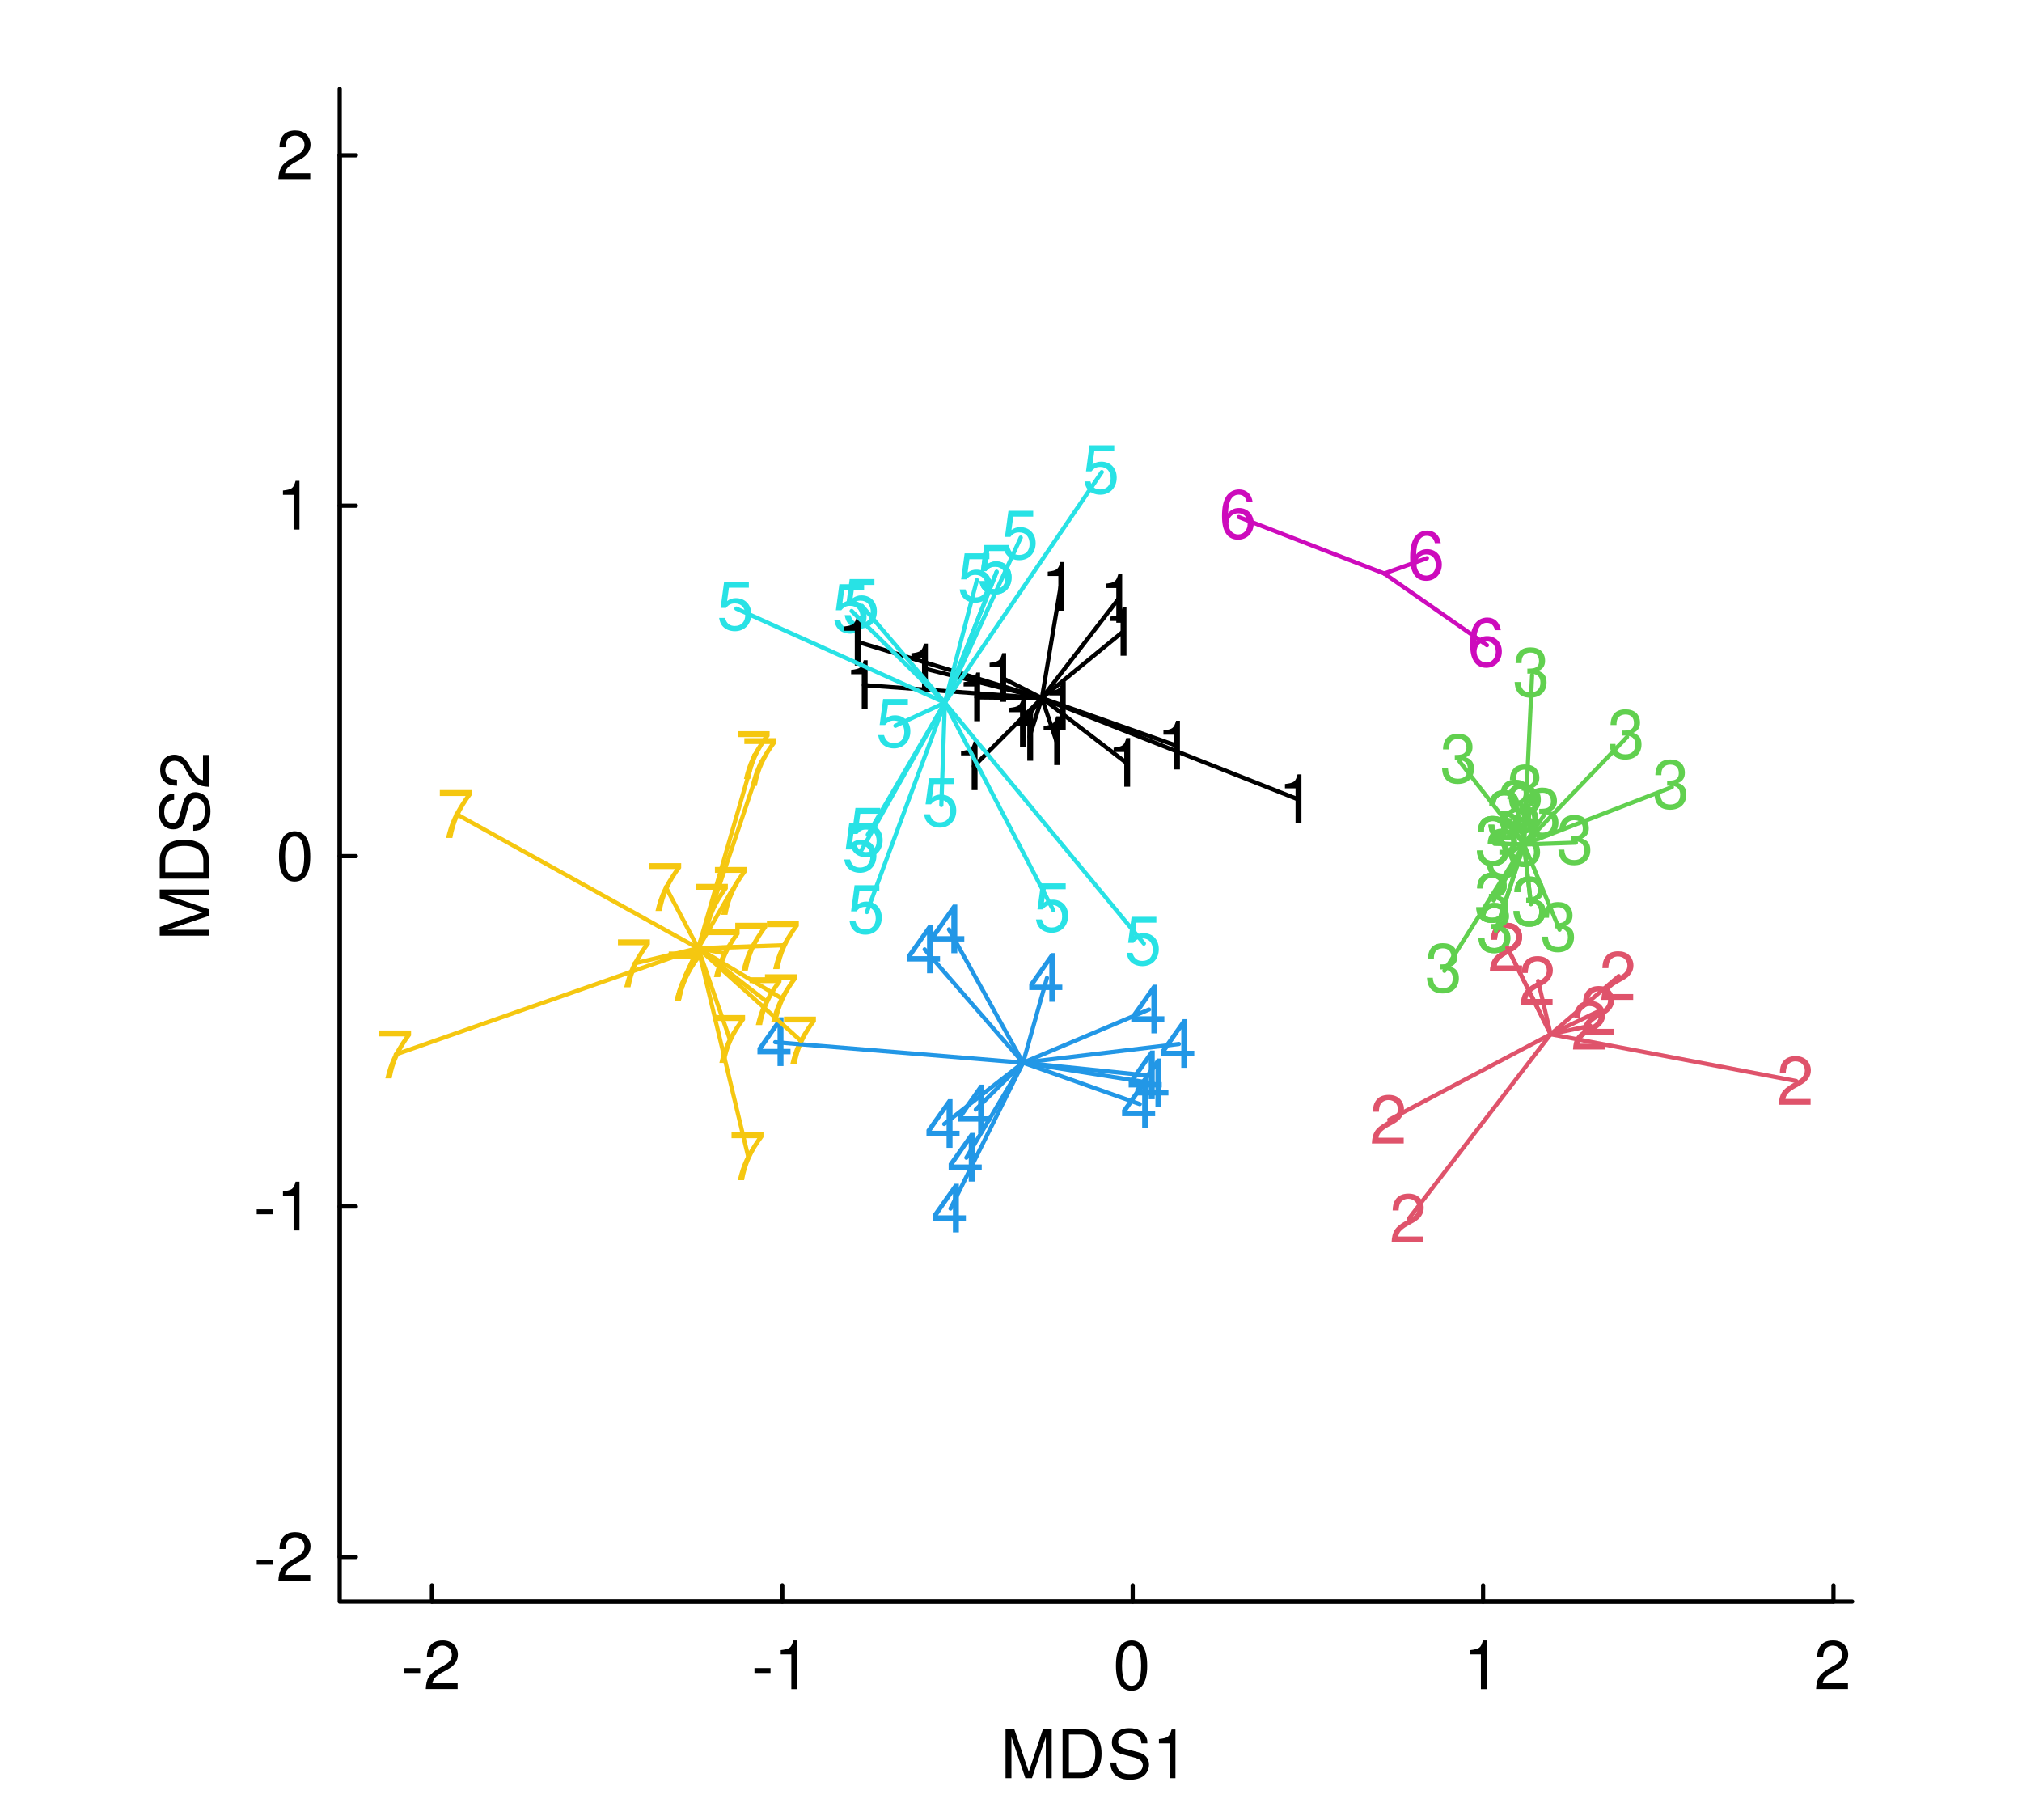 <?xml version="1.0" encoding="UTF-8"?>
<svg xmlns="http://www.w3.org/2000/svg" xmlns:xlink="http://www.w3.org/1999/xlink" width="360" height="324" viewBox="0 0 360 324">
<defs>
<g>
<g id="glyph-0-0">
<path d="M 3.406 -3.75 L 0.547 -3.75 L 0.547 -2.875 L 3.406 -2.875 Z M 3.406 -3.75 "/>
</g>
<g id="glyph-0-1">
<path d="M 6.078 -1.047 L 1.594 -1.047 C 1.703 -1.766 2.094 -2.219 3.125 -2.859 L 4.328 -3.531 C 5.516 -4.188 6.125 -5.078 6.125 -6.141 C 6.125 -6.859 5.844 -7.531 5.344 -8 C 4.844 -8.453 4.219 -8.672 3.406 -8.672 C 2.328 -8.672 1.531 -8.297 1.062 -7.547 C 0.75 -7.094 0.625 -6.547 0.594 -5.672 L 1.656 -5.672 C 1.688 -6.266 1.766 -6.609 1.906 -6.906 C 2.188 -7.422 2.734 -7.75 3.375 -7.75 C 4.328 -7.75 5.047 -7.062 5.047 -6.125 C 5.047 -5.422 4.656 -4.828 3.906 -4.391 L 2.797 -3.75 C 1.016 -2.719 0.5 -1.906 0.406 -0.016 L 6.078 -0.016 Z M 6.078 -1.047 "/>
</g>
<g id="glyph-0-2">
<path d="M 3.109 -6.188 L 3.109 0 L 4.156 0 L 4.156 -8.672 L 3.469 -8.672 C 3.094 -7.344 2.859 -7.156 1.219 -6.953 L 1.219 -6.188 Z M 3.109 -6.188 "/>
</g>
<g id="glyph-0-3">
<path d="M 3.297 -8.672 C 2.516 -8.672 1.781 -8.312 1.344 -7.734 C 0.797 -6.953 0.516 -5.812 0.516 -4.203 C 0.516 -1.266 1.469 0.281 3.297 0.281 C 5.094 0.281 6.078 -1.266 6.078 -4.125 C 6.078 -5.812 5.812 -6.938 5.25 -7.734 C 4.812 -8.328 4.109 -8.672 3.297 -8.672 Z M 3.297 -7.734 C 4.438 -7.734 5 -6.578 5 -4.219 C 5 -1.75 4.453 -0.594 3.281 -0.594 C 2.156 -0.594 1.594 -1.797 1.594 -4.188 C 1.594 -6.578 2.156 -7.734 3.297 -7.734 Z M 3.297 -7.734 "/>
</g>
<g id="glyph-0-4">
<path d="M 5.609 0 L 8.078 -7.328 L 8.078 0 L 9.125 0 L 9.125 -8.75 L 7.578 -8.75 L 5.047 -1.125 L 2.453 -8.75 L 0.906 -8.75 L 0.906 0 L 1.953 0 L 1.953 -7.328 L 4.438 0 Z M 5.609 0 "/>
</g>
<g id="glyph-0-5">
<path d="M 1.062 0 L 4.438 0 C 6.641 0 8 -1.656 8 -4.375 C 8 -7.094 6.656 -8.75 4.438 -8.75 L 1.062 -8.75 Z M 2.188 -0.984 L 2.188 -7.766 L 4.25 -7.766 C 5.969 -7.766 6.891 -6.594 6.891 -4.375 C 6.891 -2.141 5.969 -0.984 4.25 -0.984 Z M 2.188 -0.984 "/>
</g>
<g id="glyph-0-6">
<path d="M 7.156 -6.188 C 7.156 -6.781 7.109 -6.953 6.922 -7.359 C 6.438 -8.359 5.422 -8.891 3.953 -8.891 C 2.031 -8.891 0.844 -7.906 0.844 -6.328 C 0.844 -5.25 1.406 -4.578 2.562 -4.281 L 4.734 -3.703 C 5.844 -3.422 6.344 -2.969 6.344 -2.297 C 6.344 -1.828 6.078 -1.344 5.719 -1.078 C 5.359 -0.828 4.812 -0.703 4.109 -0.703 C 3.141 -0.703 2.516 -0.938 2.094 -1.438 C 1.766 -1.828 1.625 -2.25 1.625 -2.781 L 0.578 -2.781 C 0.594 -1.984 0.75 -1.453 1.094 -0.969 C 1.688 -0.141 2.703 0.281 4.031 0.281 C 5.078 0.281 5.922 0.031 6.484 -0.391 C 7.078 -0.859 7.453 -1.641 7.453 -2.406 C 7.453 -3.484 6.781 -4.266 5.594 -4.594 L 3.391 -5.188 C 2.344 -5.469 1.953 -5.812 1.953 -6.484 C 1.953 -7.375 2.734 -7.953 3.906 -7.953 C 5.297 -7.953 6.078 -7.328 6.094 -6.188 Z M 7.156 -6.188 "/>
</g>
<g id="glyph-0-7">
<path d="M 2.656 -4 L 3.234 -4 C 4.375 -4 4.984 -3.453 4.984 -2.406 C 4.984 -1.312 4.328 -0.656 3.234 -0.656 C 2.078 -0.656 1.516 -1.25 1.438 -2.516 L 0.391 -2.516 C 0.438 -1.828 0.547 -1.375 0.75 -0.984 C 1.203 -0.141 2.031 0.281 3.188 0.281 C 4.938 0.281 6.078 -0.781 6.078 -2.422 C 6.078 -3.531 5.656 -4.125 4.625 -4.484 C 5.422 -4.812 5.812 -5.406 5.812 -6.281 C 5.812 -7.781 4.844 -8.672 3.234 -8.672 C 1.516 -8.672 0.594 -7.719 0.562 -5.875 L 1.625 -5.875 C 1.625 -6.406 1.688 -6.703 1.812 -6.969 C 2.047 -7.469 2.578 -7.75 3.234 -7.75 C 4.172 -7.75 4.734 -7.188 4.734 -6.25 C 4.734 -5.641 4.531 -5.266 4.062 -5.062 C 3.766 -4.938 3.391 -4.891 2.656 -4.891 Z M 2.656 -4 "/>
</g>
<g id="glyph-0-8">
<path d="M 3.922 -2.094 L 3.922 0 L 4.984 0 L 4.984 -2.094 L 6.234 -2.094 L 6.234 -3.047 L 4.984 -3.047 L 4.984 -8.672 L 4.203 -8.672 L 0.344 -3.219 L 0.344 -2.094 Z M 3.922 -3.047 L 1.266 -3.047 L 3.922 -6.875 Z M 3.922 -3.047 "/>
</g>
<g id="glyph-0-9">
<path d="M 5.719 -8.516 L 1.312 -8.516 L 0.688 -3.875 L 1.656 -3.875 C 2.141 -4.469 2.562 -4.672 3.234 -4.672 C 4.375 -4.672 5.078 -3.891 5.078 -2.625 C 5.078 -1.406 4.375 -0.656 3.219 -0.656 C 2.297 -0.656 1.734 -1.125 1.469 -2.094 L 0.422 -2.094 C 0.562 -1.391 0.688 -1.062 0.938 -0.75 C 1.422 -0.094 2.281 0.281 3.234 0.281 C 4.953 0.281 6.156 -0.969 6.156 -2.766 C 6.156 -4.453 5.047 -5.609 3.406 -5.609 C 2.812 -5.609 2.328 -5.453 1.844 -5.094 L 2.172 -7.469 L 5.719 -7.469 Z M 5.719 -8.516 "/>
</g>
<g id="glyph-0-10">
<path d="M 5.969 -6.422 C 5.766 -7.844 4.859 -8.672 3.562 -8.672 C 2.625 -8.672 1.781 -8.219 1.281 -7.438 C 0.75 -6.594 0.516 -5.531 0.516 -3.953 C 0.516 -2.5 0.719 -1.578 1.234 -0.797 C 1.688 -0.094 2.438 0.281 3.375 0.281 C 4.984 0.281 6.156 -0.938 6.156 -2.625 C 6.156 -4.219 5.078 -5.359 3.547 -5.359 C 2.719 -5.359 2.047 -5.047 1.594 -4.406 C 1.609 -6.547 2.281 -7.734 3.484 -7.734 C 4.234 -7.734 4.75 -7.266 4.922 -6.422 Z M 3.422 -4.422 C 4.438 -4.422 5.078 -3.703 5.078 -2.547 C 5.078 -1.453 4.359 -0.656 3.391 -0.656 C 2.406 -0.656 1.656 -1.484 1.656 -2.594 C 1.656 -3.672 2.375 -4.422 3.422 -4.422 Z M 3.422 -4.422 "/>
</g>
<g id="glyph-0-11">
<path d="M 6.234 -8.516 L 0.547 -8.516 L 0.547 -7.469 L 5.141 -7.469 C 3.125 -4.578 2.297 -2.797 1.656 0 L 2.781 0 C 3.25 -2.719 4.312 -5.062 6.234 -7.625 Z M 6.234 -8.516 "/>
</g>
<g id="glyph-1-0">
<path d="M 0 -5.609 L -7.328 -8.078 L 0 -8.078 L 0 -9.125 L -8.75 -9.125 L -8.75 -7.578 L -1.125 -5.047 L -8.75 -2.453 L -8.75 -0.906 L 0 -0.906 L 0 -1.953 L -7.328 -1.953 L 0 -4.438 Z M 0 -5.609 "/>
</g>
<g id="glyph-1-1">
<path d="M 0 -1.062 L 0 -4.438 C 0 -6.641 -1.656 -8 -4.375 -8 C -7.094 -8 -8.75 -6.656 -8.75 -4.438 L -8.75 -1.062 Z M -0.984 -2.188 L -7.766 -2.188 L -7.766 -4.25 C -7.766 -5.969 -6.594 -6.891 -4.375 -6.891 C -2.141 -6.891 -0.984 -5.969 -0.984 -4.25 Z M -0.984 -2.188 "/>
</g>
<g id="glyph-1-2">
<path d="M -6.188 -7.156 C -6.781 -7.156 -6.953 -7.109 -7.359 -6.922 C -8.359 -6.438 -8.891 -5.422 -8.891 -3.953 C -8.891 -2.031 -7.906 -0.844 -6.328 -0.844 C -5.25 -0.844 -4.578 -1.406 -4.281 -2.562 L -3.703 -4.734 C -3.422 -5.844 -2.969 -6.344 -2.297 -6.344 C -1.828 -6.344 -1.344 -6.078 -1.078 -5.719 C -0.828 -5.359 -0.703 -4.812 -0.703 -4.109 C -0.703 -3.141 -0.938 -2.516 -1.438 -2.094 C -1.828 -1.766 -2.25 -1.625 -2.781 -1.625 L -2.781 -0.578 C -1.984 -0.594 -1.453 -0.75 -0.969 -1.094 C -0.141 -1.688 0.281 -2.703 0.281 -4.031 C 0.281 -5.078 0.031 -5.922 -0.391 -6.484 C -0.859 -7.078 -1.641 -7.453 -2.406 -7.453 C -3.484 -7.453 -4.266 -6.781 -4.594 -5.594 L -5.188 -3.391 C -5.469 -2.344 -5.812 -1.953 -6.484 -1.953 C -7.375 -1.953 -7.953 -2.734 -7.953 -3.906 C -7.953 -5.297 -7.328 -6.078 -6.188 -6.094 Z M -6.188 -7.156 "/>
</g>
<g id="glyph-1-3">
<path d="M -1.047 -6.078 L -1.047 -1.594 C -1.766 -1.703 -2.219 -2.094 -2.859 -3.125 L -3.531 -4.328 C -4.188 -5.516 -5.078 -6.125 -6.141 -6.125 C -6.859 -6.125 -7.531 -5.844 -8 -5.344 C -8.453 -4.844 -8.672 -4.219 -8.672 -3.406 C -8.672 -2.328 -8.297 -1.531 -7.547 -1.062 C -7.094 -0.75 -6.547 -0.625 -5.672 -0.594 L -5.672 -1.656 C -6.266 -1.688 -6.609 -1.766 -6.906 -1.906 C -7.422 -2.188 -7.75 -2.734 -7.75 -3.375 C -7.75 -4.328 -7.062 -5.047 -6.125 -5.047 C -5.422 -5.047 -4.828 -4.656 -4.391 -3.906 L -3.75 -2.797 C -2.719 -1.016 -1.906 -0.5 -0.016 -0.406 L -0.016 -6.078 Z M -1.047 -6.078 "/>
</g>
</g>
</defs>
<rect x="-36" y="-32.4" width="432" height="388.8" fill="rgb(100%, 100%, 100%)" fill-opacity="1"/>
<path fill="none" stroke-width="0.75" stroke-linecap="round" stroke-linejoin="round" stroke="rgb(0%, 0%, 0%)" stroke-opacity="1" stroke-miterlimit="10" d="M 76.898 285.121 L 326.434 285.121 "/>
<path fill="none" stroke-width="0.75" stroke-linecap="round" stroke-linejoin="round" stroke="rgb(0%, 0%, 0%)" stroke-opacity="1" stroke-miterlimit="10" d="M 76.898 285.121 L 76.898 282.238 "/>
<path fill="none" stroke-width="0.75" stroke-linecap="round" stroke-linejoin="round" stroke="rgb(0%, 0%, 0%)" stroke-opacity="1" stroke-miterlimit="10" d="M 139.281 285.121 L 139.281 282.238 "/>
<path fill="none" stroke-width="0.75" stroke-linecap="round" stroke-linejoin="round" stroke="rgb(0%, 0%, 0%)" stroke-opacity="1" stroke-miterlimit="10" d="M 201.668 285.121 L 201.668 282.238 "/>
<path fill="none" stroke-width="0.75" stroke-linecap="round" stroke-linejoin="round" stroke="rgb(0%, 0%, 0%)" stroke-opacity="1" stroke-miterlimit="10" d="M 264.051 285.121 L 264.051 282.238 "/>
<path fill="none" stroke-width="0.75" stroke-linecap="round" stroke-linejoin="round" stroke="rgb(0%, 0%, 0%)" stroke-opacity="1" stroke-miterlimit="10" d="M 326.434 285.121 L 326.434 282.238 "/>
<g fill="rgb(0%, 0%, 0%)" fill-opacity="1">
<use xlink:href="#glyph-0-0" x="71.398" y="300.709"/>
<use xlink:href="#glyph-0-1" x="75.398" y="300.709"/>
</g>
<g fill="rgb(0%, 0%, 0%)" fill-opacity="1">
<use xlink:href="#glyph-0-0" x="133.781" y="300.709"/>
<use xlink:href="#glyph-0-2" x="137.781" y="300.709"/>
</g>
<g fill="rgb(0%, 0%, 0%)" fill-opacity="1">
<use xlink:href="#glyph-0-3" x="198.168" y="300.709"/>
</g>
<g fill="rgb(0%, 0%, 0%)" fill-opacity="1">
<use xlink:href="#glyph-0-2" x="260.551" y="300.709"/>
</g>
<g fill="rgb(0%, 0%, 0%)" fill-opacity="1">
<use xlink:href="#glyph-0-1" x="322.934" y="300.709"/>
</g>
<path fill="none" stroke-width="0.75" stroke-linecap="round" stroke-linejoin="round" stroke="rgb(0%, 0%, 0%)" stroke-opacity="1" stroke-miterlimit="10" d="M 60.48 277.18 L 60.48 27.645 "/>
<path fill="none" stroke-width="0.75" stroke-linecap="round" stroke-linejoin="round" stroke="rgb(0%, 0%, 0%)" stroke-opacity="1" stroke-miterlimit="10" d="M 60.48 277.18 L 63.359 277.18 "/>
<path fill="none" stroke-width="0.75" stroke-linecap="round" stroke-linejoin="round" stroke="rgb(0%, 0%, 0%)" stroke-opacity="1" stroke-miterlimit="10" d="M 60.48 214.793 L 63.359 214.793 "/>
<path fill="none" stroke-width="0.75" stroke-linecap="round" stroke-linejoin="round" stroke="rgb(0%, 0%, 0%)" stroke-opacity="1" stroke-miterlimit="10" d="M 60.48 152.41 L 63.359 152.41 "/>
<path fill="none" stroke-width="0.75" stroke-linecap="round" stroke-linejoin="round" stroke="rgb(0%, 0%, 0%)" stroke-opacity="1" stroke-miterlimit="10" d="M 60.48 90.027 L 63.359 90.027 "/>
<path fill="none" stroke-width="0.75" stroke-linecap="round" stroke-linejoin="round" stroke="rgb(0%, 0%, 0%)" stroke-opacity="1" stroke-miterlimit="10" d="M 60.48 27.645 L 63.359 27.645 "/>
<g fill="rgb(0%, 0%, 0%)" fill-opacity="1">
<use xlink:href="#glyph-0-0" x="45.16" y="281.428"/>
<use xlink:href="#glyph-0-1" x="49.16" y="281.428"/>
</g>
<g fill="rgb(0%, 0%, 0%)" fill-opacity="1">
<use xlink:href="#glyph-0-0" x="45.16" y="219.041"/>
<use xlink:href="#glyph-0-2" x="49.16" y="219.041"/>
</g>
<g fill="rgb(0%, 0%, 0%)" fill-opacity="1">
<use xlink:href="#glyph-0-3" x="49.16" y="156.658"/>
</g>
<g fill="rgb(0%, 0%, 0%)" fill-opacity="1">
<use xlink:href="#glyph-0-2" x="49.16" y="94.275"/>
</g>
<g fill="rgb(0%, 0%, 0%)" fill-opacity="1">
<use xlink:href="#glyph-0-1" x="49.16" y="31.893"/>
</g>
<path fill="none" stroke-width="0.75" stroke-linecap="round" stroke-linejoin="round" stroke="rgb(0%, 0%, 0%)" stroke-opacity="1" stroke-miterlimit="10" d="M 60.48 15.84 L 60.48 285.121 L 329.762 285.121 "/>
<g fill="rgb(0%, 0%, 0%)" fill-opacity="1">
<use xlink:href="#glyph-0-4" x="178.121" y="316.549"/>
<use xlink:href="#glyph-0-5" x="188.121" y="316.549"/>
<use xlink:href="#glyph-0-6" x="197.121" y="316.549"/>
<use xlink:href="#glyph-0-2" x="205.121" y="316.549"/>
</g>
<g fill="rgb(0%, 0%, 0%)" fill-opacity="1">
<use xlink:href="#glyph-1-0" x="37.189" y="167.48"/>
<use xlink:href="#glyph-1-1" x="37.189" y="157.48"/>
<use xlink:href="#glyph-1-2" x="37.189" y="148.48"/>
<use xlink:href="#glyph-1-3" x="37.189" y="140.48"/>
</g>
<g fill="rgb(0%, 0%, 0%)" fill-opacity="1">
<use xlink:href="#glyph-0-2" x="161.047" y="123.256"/>
</g>
<g fill="rgb(87.451%, 32.549%, 41.961%)" fill-opacity="1">
<use xlink:href="#glyph-0-1" x="243.84" y="203.584"/>
</g>
<g fill="rgb(38.039%, 81.569%, 30.98%)" fill-opacity="1">
<use xlink:href="#glyph-0-7" x="277.07" y="153.76"/>
</g>
<g fill="rgb(13.333%, 59.216%, 90.196%)" fill-opacity="1">
<use xlink:href="#glyph-0-8" x="161.129" y="173.264"/>
</g>
<g fill="rgb(13.333%, 59.216%, 90.196%)" fill-opacity="1">
<use xlink:href="#glyph-0-8" x="164.605" y="204.346"/>
</g>
<g fill="rgb(13.333%, 59.216%, 90.196%)" fill-opacity="1">
<use xlink:href="#glyph-0-8" x="206.395" y="190.1"/>
</g>
<g fill="rgb(13.333%, 59.216%, 90.196%)" fill-opacity="1">
<use xlink:href="#glyph-0-8" x="199.43" y="200.803"/>
</g>
<g fill="rgb(0%, 0%, 0%)" fill-opacity="1">
<use xlink:href="#glyph-0-2" x="179.785" y="135.424"/>
</g>
<g fill="rgb(38.039%, 81.569%, 30.98%)" fill-opacity="1">
<use xlink:href="#glyph-0-7" x="264.301" y="156.174"/>
</g>
<g fill="rgb(0%, 0%, 0%)" fill-opacity="1">
<use xlink:href="#glyph-0-2" x="185.586" y="129.99"/>
</g>
<g fill="rgb(0%, 0%, 0%)" fill-opacity="1">
<use xlink:href="#glyph-0-2" x="184.586" y="136.197"/>
</g>
<g fill="rgb(15.686%, 88.627%, 89.804%)" fill-opacity="1">
<use xlink:href="#glyph-0-9" x="164.098" y="147.057"/>
</g>
<g fill="rgb(0%, 0%, 0%)" fill-opacity="1">
<use xlink:href="#glyph-0-2" x="205.922" y="136.979"/>
</g>
<g fill="rgb(0%, 0%, 0%)" fill-opacity="1">
<use xlink:href="#glyph-0-2" x="197.055" y="140.057"/>
</g>
<g fill="rgb(0%, 0%, 0%)" fill-opacity="1">
<use xlink:href="#glyph-0-2" x="169.887" y="140.658"/>
</g>
<g fill="rgb(15.686%, 88.627%, 89.804%)" fill-opacity="1">
<use xlink:href="#glyph-0-9" x="149.883" y="155.096"/>
</g>
<g fill="rgb(15.686%, 88.627%, 89.804%)" fill-opacity="1">
<use xlink:href="#glyph-0-9" x="150.996" y="152.342"/>
</g>
<g fill="rgb(38.039%, 81.569%, 30.98%)" fill-opacity="1">
<use xlink:href="#glyph-0-7" x="286.18" y="134.947"/>
</g>
<g fill="rgb(0%, 0%, 0%)" fill-opacity="1">
<use xlink:href="#glyph-0-2" x="195.637" y="110.865"/>
</g>
<g fill="rgb(0%, 0%, 0%)" fill-opacity="1">
<use xlink:href="#glyph-0-2" x="178.492" y="132.979"/>
</g>
<g fill="rgb(0%, 0%, 0%)" fill-opacity="1">
<use xlink:href="#glyph-0-2" x="227.555" y="146.529"/>
</g>
<g fill="rgb(38.039%, 81.569%, 30.98%)" fill-opacity="1">
<use xlink:href="#glyph-0-7" x="269.277" y="123.924"/>
</g>
<g fill="rgb(38.039%, 81.569%, 30.98%)" fill-opacity="1">
<use xlink:href="#glyph-0-7" x="294.164" y="143.873"/>
</g>
<g fill="rgb(38.039%, 81.569%, 30.98%)" fill-opacity="1">
<use xlink:href="#glyph-0-7" x="262.438" y="164.029"/>
</g>
<g fill="rgb(80.392%, 4.314%, 73.725%)" fill-opacity="1">
<use xlink:href="#glyph-0-10" x="261.234" y="118.604"/>
</g>
<g fill="rgb(38.039%, 81.569%, 30.98%)" fill-opacity="1">
<use xlink:href="#glyph-0-7" x="264.613" y="149.326"/>
</g>
<g fill="rgb(0%, 0%, 0%)" fill-opacity="1">
<use xlink:href="#glyph-0-2" x="196.402" y="116.732"/>
</g>
<g fill="rgb(38.039%, 81.569%, 30.98%)" fill-opacity="1">
<use xlink:href="#glyph-0-7" x="262.438" y="164.029"/>
</g>
<g fill="rgb(15.686%, 88.627%, 89.804%)" fill-opacity="1">
<use xlink:href="#glyph-0-9" x="155.926" y="132.951"/>
</g>
<g fill="rgb(15.686%, 88.627%, 89.804%)" fill-opacity="1">
<use xlink:href="#glyph-0-9" x="200.16" y="171.721"/>
</g>
<g fill="rgb(38.039%, 81.569%, 30.98%)" fill-opacity="1">
<use xlink:href="#glyph-0-7" x="268.258" y="144.76"/>
</g>
<g fill="rgb(80.392%, 4.314%, 73.725%)" fill-opacity="1">
<use xlink:href="#glyph-0-10" x="250.547" y="103.123"/>
</g>
<g fill="rgb(15.686%, 88.627%, 89.804%)" fill-opacity="1">
<use xlink:href="#glyph-0-9" x="184.023" y="165.771"/>
</g>
<g fill="rgb(38.039%, 81.569%, 30.98%)" fill-opacity="1">
<use xlink:href="#glyph-0-7" x="269.07" y="164.701"/>
</g>
<g fill="rgb(87.451%, 32.549%, 41.961%)" fill-opacity="1">
<use xlink:href="#glyph-0-1" x="247.355" y="221.166"/>
</g>
<g fill="rgb(13.333%, 59.216%, 90.196%)" fill-opacity="1">
<use xlink:href="#glyph-0-8" x="182.902" y="178.338"/>
</g>
<g fill="rgb(13.333%, 59.216%, 90.196%)" fill-opacity="1">
<use xlink:href="#glyph-0-8" x="165.453" y="169.701"/>
</g>
<g fill="rgb(13.333%, 59.216%, 90.196%)" fill-opacity="1">
<use xlink:href="#glyph-0-8" x="200.605" y="195.689"/>
</g>
<g fill="rgb(0%, 0%, 0%)" fill-opacity="1">
<use xlink:href="#glyph-0-2" x="185.324" y="108.721"/>
</g>
<g fill="rgb(38.039%, 81.569%, 30.98%)" fill-opacity="1">
<use xlink:href="#glyph-0-7" x="274.164" y="169.26"/>
</g>
<g fill="rgb(38.039%, 81.569%, 30.98%)" fill-opacity="1">
<use xlink:href="#glyph-0-7" x="271.391" y="148.885"/>
</g>
<g fill="rgb(38.039%, 81.569%, 30.98%)" fill-opacity="1">
<use xlink:href="#glyph-0-7" x="268.121" y="154.092"/>
</g>
<g fill="rgb(87.451%, 32.549%, 41.961%)" fill-opacity="1">
<use xlink:href="#glyph-0-1" x="264.879" y="172.947"/>
</g>
<g fill="rgb(87.451%, 32.549%, 41.961%)" fill-opacity="1">
<use xlink:href="#glyph-0-1" x="264.879" y="172.947"/>
</g>
<g fill="rgb(87.451%, 32.549%, 41.961%)" fill-opacity="1">
<use xlink:href="#glyph-0-1" x="316.285" y="196.689"/>
</g>
<g fill="rgb(87.451%, 32.549%, 41.961%)" fill-opacity="1">
<use xlink:href="#glyph-0-1" x="284.699" y="178.018"/>
</g>
<g fill="rgb(38.039%, 81.569%, 30.98%)" fill-opacity="1">
<use xlink:href="#glyph-0-7" x="262.566" y="153.924"/>
</g>
<g fill="rgb(38.039%, 81.569%, 30.98%)" fill-opacity="1">
<use xlink:href="#glyph-0-7" x="267.809" y="148.162"/>
</g>
<g fill="rgb(87.451%, 32.549%, 41.961%)" fill-opacity="1">
<use xlink:href="#glyph-0-1" x="279.656" y="186.85"/>
</g>
<g fill="rgb(87.451%, 32.549%, 41.961%)" fill-opacity="1">
<use xlink:href="#glyph-0-1" x="270.348" y="178.885"/>
</g>
<g fill="rgb(87.451%, 32.549%, 41.961%)" fill-opacity="1">
<use xlink:href="#glyph-0-1" x="281.254" y="184.209"/>
</g>
<g fill="rgb(38.039%, 81.569%, 30.98%)" fill-opacity="1">
<use xlink:href="#glyph-0-7" x="253.664" y="176.576"/>
</g>
<g fill="rgb(38.039%, 81.569%, 30.98%)" fill-opacity="1">
<use xlink:href="#glyph-0-7" x="262.828" y="169.416"/>
</g>
<g fill="rgb(38.039%, 81.569%, 30.98%)" fill-opacity="1">
<use xlink:href="#glyph-0-7" x="262.566" y="153.924"/>
</g>
<g fill="rgb(38.039%, 81.569%, 30.98%)" fill-opacity="1">
<use xlink:href="#glyph-0-7" x="262.828" y="169.416"/>
</g>
<g fill="rgb(38.039%, 81.569%, 30.98%)" fill-opacity="1">
<use xlink:href="#glyph-0-7" x="264.613" y="149.326"/>
</g>
<g fill="rgb(38.039%, 81.569%, 30.98%)" fill-opacity="1">
<use xlink:href="#glyph-0-7" x="266.547" y="147.471"/>
</g>
<g fill="rgb(38.039%, 81.569%, 30.98%)" fill-opacity="1">
<use xlink:href="#glyph-0-7" x="269.07" y="164.701"/>
</g>
<g fill="rgb(80.392%, 4.314%, 73.725%)" fill-opacity="1">
<use xlink:href="#glyph-0-10" x="217.055" y="95.795"/>
</g>
<g fill="rgb(38.039%, 81.569%, 30.98%)" fill-opacity="1">
<use xlink:href="#glyph-0-7" x="256.355" y="139.291"/>
</g>
<g fill="rgb(13.333%, 59.216%, 90.196%)" fill-opacity="1">
<use xlink:href="#glyph-0-8" x="201.793" y="197.111"/>
</g>
<g fill="rgb(13.333%, 59.216%, 90.196%)" fill-opacity="1">
<use xlink:href="#glyph-0-8" x="201.07" y="183.967"/>
</g>
<g fill="rgb(96.078%, 78.039%, 6.275%)" fill-opacity="1">
<use xlink:href="#glyph-0-11" x="132.906" y="182.486"/>
</g>
<g fill="rgb(96.078%, 78.039%, 6.275%)" fill-opacity="1">
<use xlink:href="#glyph-0-11" x="130.359" y="172.787"/>
</g>
<g fill="rgb(96.078%, 78.039%, 6.275%)" fill-opacity="1">
<use xlink:href="#glyph-0-11" x="139.035" y="189.494"/>
</g>
<g fill="rgb(0%, 0%, 0%)" fill-opacity="1">
<use xlink:href="#glyph-0-2" x="174.973" y="124.947"/>
</g>
<g fill="rgb(13.333%, 59.216%, 90.196%)" fill-opacity="1">
<use xlink:href="#glyph-0-8" x="170.23" y="201.768"/>
</g>
<g fill="rgb(0%, 0%, 0%)" fill-opacity="1">
<use xlink:href="#glyph-0-2" x="170.34" y="128.393"/>
</g>
<g fill="rgb(13.333%, 59.216%, 90.196%)" fill-opacity="1">
<use xlink:href="#glyph-0-8" x="165.734" y="219.4"/>
</g>
<g fill="rgb(13.333%, 59.216%, 90.196%)" fill-opacity="1">
<use xlink:href="#glyph-0-8" x="168.555" y="210.346"/>
</g>
<g fill="rgb(15.686%, 88.627%, 89.804%)" fill-opacity="1">
<use xlink:href="#glyph-0-9" x="173.941" y="105.549"/>
</g>
<g fill="rgb(15.686%, 88.627%, 89.804%)" fill-opacity="1">
<use xlink:href="#glyph-0-9" x="192.664" y="87.791"/>
</g>
<g fill="rgb(15.686%, 88.627%, 89.804%)" fill-opacity="1">
<use xlink:href="#glyph-0-9" x="178.234" y="99.451"/>
</g>
<g fill="rgb(15.686%, 88.627%, 89.804%)" fill-opacity="1">
<use xlink:href="#glyph-0-9" x="173.941" y="105.549"/>
</g>
<g fill="rgb(15.686%, 88.627%, 89.804%)" fill-opacity="1">
<use xlink:href="#glyph-0-9" x="170.43" y="107.018"/>
</g>
<g fill="rgb(15.686%, 88.627%, 89.804%)" fill-opacity="1">
<use xlink:href="#glyph-0-9" x="150.84" y="166.111"/>
</g>
<g fill="rgb(15.686%, 88.627%, 89.804%)" fill-opacity="1">
<use xlink:href="#glyph-0-9" x="149.965" y="111.6"/>
</g>
<g fill="rgb(15.686%, 88.627%, 89.804%)" fill-opacity="1">
<use xlink:href="#glyph-0-9" x="148.129" y="112.521"/>
</g>
<g fill="rgb(13.333%, 59.216%, 90.196%)" fill-opacity="1">
<use xlink:href="#glyph-0-8" x="134.512" y="189.779"/>
</g>
<g fill="rgb(0%, 0%, 0%)" fill-opacity="1">
<use xlink:href="#glyph-0-2" x="149.078" y="118.479"/>
</g>
<g fill="rgb(15.686%, 88.627%, 89.804%)" fill-opacity="1">
<use xlink:href="#glyph-0-9" x="127.609" y="112.092"/>
</g>
<g fill="rgb(96.078%, 78.039%, 6.275%)" fill-opacity="1">
<use xlink:href="#glyph-0-11" x="118.438" y="178.205"/>
</g>
<g fill="rgb(96.078%, 78.039%, 6.275%)" fill-opacity="1">
<use xlink:href="#glyph-0-11" x="126.738" y="162.857"/>
</g>
<g fill="rgb(96.078%, 78.039%, 6.275%)" fill-opacity="1">
<use xlink:href="#glyph-0-11" x="125.449" y="173.947"/>
</g>
<g fill="rgb(96.078%, 78.039%, 6.275%)" fill-opacity="1">
<use xlink:href="#glyph-0-11" x="118.512" y="177.908"/>
</g>
<g fill="rgb(96.078%, 78.039%, 6.275%)" fill-opacity="1">
<use xlink:href="#glyph-0-11" x="129.695" y="210.092"/>
</g>
<g fill="rgb(96.078%, 78.039%, 6.275%)" fill-opacity="1">
<use xlink:href="#glyph-0-11" x="135.648" y="181.963"/>
</g>
<g fill="rgb(0%, 0%, 0%)" fill-opacity="1">
<use xlink:href="#glyph-0-2" x="150.316" y="126.217"/>
</g>
<g fill="rgb(96.078%, 78.039%, 6.275%)" fill-opacity="1">
<use xlink:href="#glyph-0-11" x="135.992" y="172.521"/>
</g>
<g fill="rgb(96.078%, 78.039%, 6.275%)" fill-opacity="1">
<use xlink:href="#glyph-0-11" x="109.477" y="175.752"/>
</g>
<g fill="rgb(96.078%, 78.039%, 6.275%)" fill-opacity="1">
<use xlink:href="#glyph-0-11" x="131.977" y="139.916"/>
</g>
<g fill="rgb(96.078%, 78.039%, 6.275%)" fill-opacity="1">
<use xlink:href="#glyph-0-11" x="130.789" y="138.682"/>
</g>
<g fill="rgb(96.078%, 78.039%, 6.275%)" fill-opacity="1">
<use xlink:href="#glyph-0-11" x="115.047" y="162.174"/>
</g>
<g fill="rgb(96.078%, 78.039%, 6.275%)" fill-opacity="1">
<use xlink:href="#glyph-0-11" x="126.422" y="189.221"/>
</g>
<g fill="rgb(96.078%, 78.039%, 6.275%)" fill-opacity="1">
<use xlink:href="#glyph-0-11" x="66.953" y="191.967"/>
</g>
<g fill="rgb(96.078%, 78.039%, 6.275%)" fill-opacity="1">
<use xlink:href="#glyph-0-11" x="123.352" y="165.869"/>
</g>
<g fill="rgb(96.078%, 78.039%, 6.275%)" fill-opacity="1">
<use xlink:href="#glyph-0-11" x="77.758" y="149.17"/>
</g>
<path fill="none" stroke-width="0.75" stroke-linecap="round" stroke-linejoin="round" stroke="rgb(0%, 0%, 0%)" stroke-opacity="1" stroke-miterlimit="10" d="M 185.5 124.277 L 164.547 119.008 "/>
<path fill="none" stroke-width="0.75" stroke-linecap="round" stroke-linejoin="round" stroke="rgb(0%, 0%, 0%)" stroke-opacity="1" stroke-miterlimit="10" d="M 185.5 124.277 L 183.285 131.176 "/>
<path fill="none" stroke-width="0.75" stroke-linecap="round" stroke-linejoin="round" stroke="rgb(0%, 0%, 0%)" stroke-opacity="1" stroke-miterlimit="10" d="M 185.5 124.277 L 189.086 125.742 "/>
<path fill="none" stroke-width="0.75" stroke-linecap="round" stroke-linejoin="round" stroke="rgb(0%, 0%, 0%)" stroke-opacity="1" stroke-miterlimit="10" d="M 185.5 124.277 L 188.086 131.949 "/>
<path fill="none" stroke-width="0.75" stroke-linecap="round" stroke-linejoin="round" stroke="rgb(0%, 0%, 0%)" stroke-opacity="1" stroke-miterlimit="10" d="M 185.5 124.277 L 209.422 132.73 "/>
<path fill="none" stroke-width="0.75" stroke-linecap="round" stroke-linejoin="round" stroke="rgb(0%, 0%, 0%)" stroke-opacity="1" stroke-miterlimit="10" d="M 185.5 124.277 L 200.555 135.809 "/>
<path fill="none" stroke-width="0.75" stroke-linecap="round" stroke-linejoin="round" stroke="rgb(0%, 0%, 0%)" stroke-opacity="1" stroke-miterlimit="10" d="M 185.5 124.277 L 173.387 136.41 "/>
<path fill="none" stroke-width="0.75" stroke-linecap="round" stroke-linejoin="round" stroke="rgb(0%, 0%, 0%)" stroke-opacity="1" stroke-miterlimit="10" d="M 185.5 124.277 L 199.137 106.617 "/>
<path fill="none" stroke-width="0.75" stroke-linecap="round" stroke-linejoin="round" stroke="rgb(0%, 0%, 0%)" stroke-opacity="1" stroke-miterlimit="10" d="M 185.5 124.277 L 181.992 128.73 "/>
<path fill="none" stroke-width="0.75" stroke-linecap="round" stroke-linejoin="round" stroke="rgb(0%, 0%, 0%)" stroke-opacity="1" stroke-miterlimit="10" d="M 185.5 124.277 L 231.055 142.281 "/>
<path fill="none" stroke-width="0.75" stroke-linecap="round" stroke-linejoin="round" stroke="rgb(0%, 0%, 0%)" stroke-opacity="1" stroke-miterlimit="10" d="M 185.5 124.277 L 199.902 112.484 "/>
<path fill="none" stroke-width="0.75" stroke-linecap="round" stroke-linejoin="round" stroke="rgb(0%, 0%, 0%)" stroke-opacity="1" stroke-miterlimit="10" d="M 185.5 124.277 L 188.824 104.473 "/>
<path fill="none" stroke-width="0.75" stroke-linecap="round" stroke-linejoin="round" stroke="rgb(0%, 0%, 0%)" stroke-opacity="1" stroke-miterlimit="10" d="M 185.5 124.277 L 178.473 120.699 "/>
<path fill="none" stroke-width="0.75" stroke-linecap="round" stroke-linejoin="round" stroke="rgb(0%, 0%, 0%)" stroke-opacity="1" stroke-miterlimit="10" d="M 185.5 124.277 L 173.84 124.145 "/>
<path fill="none" stroke-width="0.75" stroke-linecap="round" stroke-linejoin="round" stroke="rgb(0%, 0%, 0%)" stroke-opacity="1" stroke-miterlimit="10" d="M 185.5 124.277 L 152.578 114.23 "/>
<path fill="none" stroke-width="0.75" stroke-linecap="round" stroke-linejoin="round" stroke="rgb(0%, 0%, 0%)" stroke-opacity="1" stroke-miterlimit="10" d="M 185.5 124.277 L 153.816 121.969 "/>
<path fill="none" stroke-width="0.75" stroke-linecap="round" stroke-linejoin="round" stroke="rgb(87.451%, 32.549%, 41.961%)" stroke-opacity="1" stroke-miterlimit="10" d="M 276.078 184.117 L 247.34 199.336 "/>
<path fill="none" stroke-width="0.75" stroke-linecap="round" stroke-linejoin="round" stroke="rgb(87.451%, 32.549%, 41.961%)" stroke-opacity="1" stroke-miterlimit="10" d="M 276.078 184.117 L 250.855 216.918 "/>
<path fill="none" stroke-width="0.75" stroke-linecap="round" stroke-linejoin="round" stroke="rgb(87.451%, 32.549%, 41.961%)" stroke-opacity="1" stroke-miterlimit="10" d="M 276.078 184.117 L 268.379 168.699 "/>
<path fill="none" stroke-width="0.75" stroke-linecap="round" stroke-linejoin="round" stroke="rgb(87.451%, 32.549%, 41.961%)" stroke-opacity="1" stroke-miterlimit="10" d="M 276.078 184.117 L 268.379 168.699 "/>
<path fill="none" stroke-width="0.75" stroke-linecap="round" stroke-linejoin="round" stroke="rgb(87.451%, 32.549%, 41.961%)" stroke-opacity="1" stroke-miterlimit="10" d="M 276.078 184.117 L 319.785 192.441 "/>
<path fill="none" stroke-width="0.75" stroke-linecap="round" stroke-linejoin="round" stroke="rgb(87.451%, 32.549%, 41.961%)" stroke-opacity="1" stroke-miterlimit="10" d="M 276.078 184.117 L 288.199 173.77 "/>
<path fill="none" stroke-width="0.75" stroke-linecap="round" stroke-linejoin="round" stroke="rgb(87.451%, 32.549%, 41.961%)" stroke-opacity="1" stroke-miterlimit="10" d="M 276.078 184.117 L 283.156 182.602 "/>
<path fill="none" stroke-width="0.75" stroke-linecap="round" stroke-linejoin="round" stroke="rgb(87.451%, 32.549%, 41.961%)" stroke-opacity="1" stroke-miterlimit="10" d="M 276.078 184.117 L 273.848 174.637 "/>
<path fill="none" stroke-width="0.75" stroke-linecap="round" stroke-linejoin="round" stroke="rgb(87.451%, 32.549%, 41.961%)" stroke-opacity="1" stroke-miterlimit="10" d="M 276.078 184.117 L 284.754 179.961 "/>
<path fill="none" stroke-width="0.75" stroke-linecap="round" stroke-linejoin="round" stroke="rgb(38.039%, 81.569%, 30.98%)" stroke-opacity="1" stroke-miterlimit="10" d="M 271.34 150.336 L 280.57 150.012 "/>
<path fill="none" stroke-width="0.75" stroke-linecap="round" stroke-linejoin="round" stroke="rgb(38.039%, 81.569%, 30.98%)" stroke-opacity="1" stroke-miterlimit="10" d="M 271.34 150.336 L 267.801 152.426 "/>
<path fill="none" stroke-width="0.75" stroke-linecap="round" stroke-linejoin="round" stroke="rgb(38.039%, 81.569%, 30.98%)" stroke-opacity="1" stroke-miterlimit="10" d="M 271.34 150.336 L 289.68 131.199 "/>
<path fill="none" stroke-width="0.75" stroke-linecap="round" stroke-linejoin="round" stroke="rgb(38.039%, 81.569%, 30.98%)" stroke-opacity="1" stroke-miterlimit="10" d="M 271.34 150.336 L 272.777 120.176 "/>
<path fill="none" stroke-width="0.75" stroke-linecap="round" stroke-linejoin="round" stroke="rgb(38.039%, 81.569%, 30.98%)" stroke-opacity="1" stroke-miterlimit="10" d="M 271.34 150.336 L 297.664 140.125 "/>
<path fill="none" stroke-width="0.75" stroke-linecap="round" stroke-linejoin="round" stroke="rgb(38.039%, 81.569%, 30.98%)" stroke-opacity="1" stroke-miterlimit="10" d="M 271.34 150.336 L 265.938 160.281 "/>
<path fill="none" stroke-width="0.75" stroke-linecap="round" stroke-linejoin="round" stroke="rgb(38.039%, 81.569%, 30.98%)" stroke-opacity="1" stroke-miterlimit="10" d="M 271.34 150.336 L 268.113 145.578 "/>
<path fill="none" stroke-width="0.75" stroke-linecap="round" stroke-linejoin="round" stroke="rgb(38.039%, 81.569%, 30.98%)" stroke-opacity="1" stroke-miterlimit="10" d="M 271.34 150.336 L 265.938 160.281 "/>
<path fill="none" stroke-width="0.75" stroke-linecap="round" stroke-linejoin="round" stroke="rgb(38.039%, 81.569%, 30.98%)" stroke-opacity="1" stroke-miterlimit="10" d="M 271.34 150.336 L 271.758 141.012 "/>
<path fill="none" stroke-width="0.75" stroke-linecap="round" stroke-linejoin="round" stroke="rgb(38.039%, 81.569%, 30.98%)" stroke-opacity="1" stroke-miterlimit="10" d="M 271.34 150.336 L 272.57 160.953 "/>
<path fill="none" stroke-width="0.75" stroke-linecap="round" stroke-linejoin="round" stroke="rgb(38.039%, 81.569%, 30.98%)" stroke-opacity="1" stroke-miterlimit="10" d="M 271.34 150.336 L 277.664 165.512 "/>
<path fill="none" stroke-width="0.75" stroke-linecap="round" stroke-linejoin="round" stroke="rgb(38.039%, 81.569%, 30.98%)" stroke-opacity="1" stroke-miterlimit="10" d="M 271.34 150.336 L 274.891 145.137 "/>
<path fill="none" stroke-width="0.75" stroke-linecap="round" stroke-linejoin="round" stroke="rgb(38.039%, 81.569%, 30.98%)" stroke-opacity="1" stroke-miterlimit="10" d="M 271.34 150.336 L 271.621 150.344 "/>
<path fill="none" stroke-width="0.75" stroke-linecap="round" stroke-linejoin="round" stroke="rgb(38.039%, 81.569%, 30.98%)" stroke-opacity="1" stroke-miterlimit="10" d="M 271.34 150.336 L 266.066 150.176 "/>
<path fill="none" stroke-width="0.75" stroke-linecap="round" stroke-linejoin="round" stroke="rgb(38.039%, 81.569%, 30.98%)" stroke-opacity="1" stroke-miterlimit="10" d="M 271.34 150.336 L 271.309 144.414 "/>
<path fill="none" stroke-width="0.75" stroke-linecap="round" stroke-linejoin="round" stroke="rgb(38.039%, 81.569%, 30.98%)" stroke-opacity="1" stroke-miterlimit="10" d="M 271.34 150.336 L 257.164 172.828 "/>
<path fill="none" stroke-width="0.75" stroke-linecap="round" stroke-linejoin="round" stroke="rgb(38.039%, 81.569%, 30.98%)" stroke-opacity="1" stroke-miterlimit="10" d="M 271.34 150.336 L 266.328 165.668 "/>
<path fill="none" stroke-width="0.75" stroke-linecap="round" stroke-linejoin="round" stroke="rgb(38.039%, 81.569%, 30.98%)" stroke-opacity="1" stroke-miterlimit="10" d="M 271.34 150.336 L 266.066 150.176 "/>
<path fill="none" stroke-width="0.75" stroke-linecap="round" stroke-linejoin="round" stroke="rgb(38.039%, 81.569%, 30.98%)" stroke-opacity="1" stroke-miterlimit="10" d="M 271.34 150.336 L 266.328 165.668 "/>
<path fill="none" stroke-width="0.75" stroke-linecap="round" stroke-linejoin="round" stroke="rgb(38.039%, 81.569%, 30.98%)" stroke-opacity="1" stroke-miterlimit="10" d="M 271.34 150.336 L 268.113 145.578 "/>
<path fill="none" stroke-width="0.75" stroke-linecap="round" stroke-linejoin="round" stroke="rgb(38.039%, 81.569%, 30.98%)" stroke-opacity="1" stroke-miterlimit="10" d="M 271.34 150.336 L 270.047 143.723 "/>
<path fill="none" stroke-width="0.75" stroke-linecap="round" stroke-linejoin="round" stroke="rgb(38.039%, 81.569%, 30.98%)" stroke-opacity="1" stroke-miterlimit="10" d="M 271.34 150.336 L 272.57 160.953 "/>
<path fill="none" stroke-width="0.75" stroke-linecap="round" stroke-linejoin="round" stroke="rgb(38.039%, 81.569%, 30.98%)" stroke-opacity="1" stroke-miterlimit="10" d="M 271.34 150.336 L 259.855 135.543 "/>
<path fill="none" stroke-width="0.75" stroke-linecap="round" stroke-linejoin="round" stroke="rgb(13.333%, 59.216%, 90.196%)" stroke-opacity="1" stroke-miterlimit="10" d="M 182.148 189.184 L 164.629 169.016 "/>
<path fill="none" stroke-width="0.75" stroke-linecap="round" stroke-linejoin="round" stroke="rgb(13.333%, 59.216%, 90.196%)" stroke-opacity="1" stroke-miterlimit="10" d="M 182.148 189.184 L 168.105 200.098 "/>
<path fill="none" stroke-width="0.75" stroke-linecap="round" stroke-linejoin="round" stroke="rgb(13.333%, 59.216%, 90.196%)" stroke-opacity="1" stroke-miterlimit="10" d="M 182.148 189.184 L 209.895 185.852 "/>
<path fill="none" stroke-width="0.75" stroke-linecap="round" stroke-linejoin="round" stroke="rgb(13.333%, 59.216%, 90.196%)" stroke-opacity="1" stroke-miterlimit="10" d="M 182.148 189.184 L 202.93 196.555 "/>
<path fill="none" stroke-width="0.75" stroke-linecap="round" stroke-linejoin="round" stroke="rgb(13.333%, 59.216%, 90.196%)" stroke-opacity="1" stroke-miterlimit="10" d="M 182.148 189.184 L 186.402 174.09 "/>
<path fill="none" stroke-width="0.75" stroke-linecap="round" stroke-linejoin="round" stroke="rgb(13.333%, 59.216%, 90.196%)" stroke-opacity="1" stroke-miterlimit="10" d="M 182.148 189.184 L 168.953 165.453 "/>
<path fill="none" stroke-width="0.75" stroke-linecap="round" stroke-linejoin="round" stroke="rgb(13.333%, 59.216%, 90.196%)" stroke-opacity="1" stroke-miterlimit="10" d="M 182.148 189.184 L 204.105 191.441 "/>
<path fill="none" stroke-width="0.75" stroke-linecap="round" stroke-linejoin="round" stroke="rgb(13.333%, 59.216%, 90.196%)" stroke-opacity="1" stroke-miterlimit="10" d="M 182.148 189.184 L 205.293 192.863 "/>
<path fill="none" stroke-width="0.75" stroke-linecap="round" stroke-linejoin="round" stroke="rgb(13.333%, 59.216%, 90.196%)" stroke-opacity="1" stroke-miterlimit="10" d="M 182.148 189.184 L 204.57 179.719 "/>
<path fill="none" stroke-width="0.75" stroke-linecap="round" stroke-linejoin="round" stroke="rgb(13.333%, 59.216%, 90.196%)" stroke-opacity="1" stroke-miterlimit="10" d="M 182.148 189.184 L 173.73 197.52 "/>
<path fill="none" stroke-width="0.75" stroke-linecap="round" stroke-linejoin="round" stroke="rgb(13.333%, 59.216%, 90.196%)" stroke-opacity="1" stroke-miterlimit="10" d="M 182.148 189.184 L 169.234 215.152 "/>
<path fill="none" stroke-width="0.75" stroke-linecap="round" stroke-linejoin="round" stroke="rgb(13.333%, 59.216%, 90.196%)" stroke-opacity="1" stroke-miterlimit="10" d="M 182.148 189.184 L 172.055 206.098 "/>
<path fill="none" stroke-width="0.75" stroke-linecap="round" stroke-linejoin="round" stroke="rgb(13.333%, 59.216%, 90.196%)" stroke-opacity="1" stroke-miterlimit="10" d="M 182.148 189.184 L 138.012 185.531 "/>
<path fill="none" stroke-width="0.75" stroke-linecap="round" stroke-linejoin="round" stroke="rgb(15.686%, 88.627%, 89.804%)" stroke-opacity="1" stroke-miterlimit="10" d="M 168.223 125.094 L 167.598 143.309 "/>
<path fill="none" stroke-width="0.75" stroke-linecap="round" stroke-linejoin="round" stroke="rgb(15.686%, 88.627%, 89.804%)" stroke-opacity="1" stroke-miterlimit="10" d="M 168.223 125.094 L 153.383 151.348 "/>
<path fill="none" stroke-width="0.75" stroke-linecap="round" stroke-linejoin="round" stroke="rgb(15.686%, 88.627%, 89.804%)" stroke-opacity="1" stroke-miterlimit="10" d="M 168.223 125.094 L 154.496 148.594 "/>
<path fill="none" stroke-width="0.75" stroke-linecap="round" stroke-linejoin="round" stroke="rgb(15.686%, 88.627%, 89.804%)" stroke-opacity="1" stroke-miterlimit="10" d="M 168.223 125.094 L 159.426 129.203 "/>
<path fill="none" stroke-width="0.75" stroke-linecap="round" stroke-linejoin="round" stroke="rgb(15.686%, 88.627%, 89.804%)" stroke-opacity="1" stroke-miterlimit="10" d="M 168.223 125.094 L 203.66 167.973 "/>
<path fill="none" stroke-width="0.75" stroke-linecap="round" stroke-linejoin="round" stroke="rgb(15.686%, 88.627%, 89.804%)" stroke-opacity="1" stroke-miterlimit="10" d="M 168.223 125.094 L 187.523 162.023 "/>
<path fill="none" stroke-width="0.75" stroke-linecap="round" stroke-linejoin="round" stroke="rgb(15.686%, 88.627%, 89.804%)" stroke-opacity="1" stroke-miterlimit="10" d="M 168.223 125.094 L 177.441 101.801 "/>
<path fill="none" stroke-width="0.75" stroke-linecap="round" stroke-linejoin="round" stroke="rgb(15.686%, 88.627%, 89.804%)" stroke-opacity="1" stroke-miterlimit="10" d="M 168.223 125.094 L 196.164 84.043 "/>
<path fill="none" stroke-width="0.75" stroke-linecap="round" stroke-linejoin="round" stroke="rgb(15.686%, 88.627%, 89.804%)" stroke-opacity="1" stroke-miterlimit="10" d="M 168.223 125.094 L 181.734 95.703 "/>
<path fill="none" stroke-width="0.75" stroke-linecap="round" stroke-linejoin="round" stroke="rgb(15.686%, 88.627%, 89.804%)" stroke-opacity="1" stroke-miterlimit="10" d="M 168.223 125.094 L 177.441 101.801 "/>
<path fill="none" stroke-width="0.75" stroke-linecap="round" stroke-linejoin="round" stroke="rgb(15.686%, 88.627%, 89.804%)" stroke-opacity="1" stroke-miterlimit="10" d="M 168.223 125.094 L 173.93 103.27 "/>
<path fill="none" stroke-width="0.75" stroke-linecap="round" stroke-linejoin="round" stroke="rgb(15.686%, 88.627%, 89.804%)" stroke-opacity="1" stroke-miterlimit="10" d="M 168.223 125.094 L 154.34 162.363 "/>
<path fill="none" stroke-width="0.75" stroke-linecap="round" stroke-linejoin="round" stroke="rgb(15.686%, 88.627%, 89.804%)" stroke-opacity="1" stroke-miterlimit="10" d="M 168.223 125.094 L 153.465 107.852 "/>
<path fill="none" stroke-width="0.75" stroke-linecap="round" stroke-linejoin="round" stroke="rgb(15.686%, 88.627%, 89.804%)" stroke-opacity="1" stroke-miterlimit="10" d="M 168.223 125.094 L 151.629 108.773 "/>
<path fill="none" stroke-width="0.75" stroke-linecap="round" stroke-linejoin="round" stroke="rgb(15.686%, 88.627%, 89.804%)" stroke-opacity="1" stroke-miterlimit="10" d="M 168.223 125.094 L 131.109 108.344 "/>
<path fill="none" stroke-width="0.75" stroke-linecap="round" stroke-linejoin="round" stroke="rgb(80.392%, 4.314%, 73.725%)" stroke-opacity="1" stroke-miterlimit="10" d="M 246.445 102.094 L 264.734 114.855 "/>
<path fill="none" stroke-width="0.75" stroke-linecap="round" stroke-linejoin="round" stroke="rgb(80.392%, 4.314%, 73.725%)" stroke-opacity="1" stroke-miterlimit="10" d="M 246.445 102.094 L 254.047 99.375 "/>
<path fill="none" stroke-width="0.75" stroke-linecap="round" stroke-linejoin="round" stroke="rgb(80.392%, 4.314%, 73.725%)" stroke-opacity="1" stroke-miterlimit="10" d="M 246.445 102.094 L 220.555 92.047 "/>
<path fill="none" stroke-width="0.75" stroke-linecap="round" stroke-linejoin="round" stroke="rgb(96.078%, 78.039%, 6.275%)" stroke-opacity="1" stroke-miterlimit="10" d="M 124.309 168.809 L 136.406 178.238 "/>
<path fill="none" stroke-width="0.75" stroke-linecap="round" stroke-linejoin="round" stroke="rgb(96.078%, 78.039%, 6.275%)" stroke-opacity="1" stroke-miterlimit="10" d="M 124.309 168.809 L 133.859 168.539 "/>
<path fill="none" stroke-width="0.75" stroke-linecap="round" stroke-linejoin="round" stroke="rgb(96.078%, 78.039%, 6.275%)" stroke-opacity="1" stroke-miterlimit="10" d="M 124.309 168.809 L 142.535 185.246 "/>
<path fill="none" stroke-width="0.75" stroke-linecap="round" stroke-linejoin="round" stroke="rgb(96.078%, 78.039%, 6.275%)" stroke-opacity="1" stroke-miterlimit="10" d="M 124.309 168.809 L 121.938 173.957 "/>
<path fill="none" stroke-width="0.75" stroke-linecap="round" stroke-linejoin="round" stroke="rgb(96.078%, 78.039%, 6.275%)" stroke-opacity="1" stroke-miterlimit="10" d="M 124.309 168.809 L 130.238 158.609 "/>
<path fill="none" stroke-width="0.75" stroke-linecap="round" stroke-linejoin="round" stroke="rgb(96.078%, 78.039%, 6.275%)" stroke-opacity="1" stroke-miterlimit="10" d="M 124.309 168.809 L 128.949 169.699 "/>
<path fill="none" stroke-width="0.75" stroke-linecap="round" stroke-linejoin="round" stroke="rgb(96.078%, 78.039%, 6.275%)" stroke-opacity="1" stroke-miterlimit="10" d="M 124.309 168.809 L 122.012 173.66 "/>
<path fill="none" stroke-width="0.75" stroke-linecap="round" stroke-linejoin="round" stroke="rgb(96.078%, 78.039%, 6.275%)" stroke-opacity="1" stroke-miterlimit="10" d="M 124.309 168.809 L 133.195 205.844 "/>
<path fill="none" stroke-width="0.75" stroke-linecap="round" stroke-linejoin="round" stroke="rgb(96.078%, 78.039%, 6.275%)" stroke-opacity="1" stroke-miterlimit="10" d="M 124.309 168.809 L 139.148 177.715 "/>
<path fill="none" stroke-width="0.75" stroke-linecap="round" stroke-linejoin="round" stroke="rgb(96.078%, 78.039%, 6.275%)" stroke-opacity="1" stroke-miterlimit="10" d="M 124.309 168.809 L 139.492 168.273 "/>
<path fill="none" stroke-width="0.75" stroke-linecap="round" stroke-linejoin="round" stroke="rgb(96.078%, 78.039%, 6.275%)" stroke-opacity="1" stroke-miterlimit="10" d="M 124.309 168.809 L 112.977 171.504 "/>
<path fill="none" stroke-width="0.75" stroke-linecap="round" stroke-linejoin="round" stroke="rgb(96.078%, 78.039%, 6.275%)" stroke-opacity="1" stroke-miterlimit="10" d="M 124.309 168.809 L 135.477 135.668 "/>
<path fill="none" stroke-width="0.75" stroke-linecap="round" stroke-linejoin="round" stroke="rgb(96.078%, 78.039%, 6.275%)" stroke-opacity="1" stroke-miterlimit="10" d="M 124.309 168.809 L 134.289 134.434 "/>
<path fill="none" stroke-width="0.75" stroke-linecap="round" stroke-linejoin="round" stroke="rgb(96.078%, 78.039%, 6.275%)" stroke-opacity="1" stroke-miterlimit="10" d="M 124.309 168.809 L 118.547 157.926 "/>
<path fill="none" stroke-width="0.75" stroke-linecap="round" stroke-linejoin="round" stroke="rgb(96.078%, 78.039%, 6.275%)" stroke-opacity="1" stroke-miterlimit="10" d="M 124.309 168.809 L 129.922 184.973 "/>
<path fill="none" stroke-width="0.75" stroke-linecap="round" stroke-linejoin="round" stroke="rgb(96.078%, 78.039%, 6.275%)" stroke-opacity="1" stroke-miterlimit="10" d="M 124.309 168.809 L 70.453 187.719 "/>
<path fill="none" stroke-width="0.75" stroke-linecap="round" stroke-linejoin="round" stroke="rgb(96.078%, 78.039%, 6.275%)" stroke-opacity="1" stroke-miterlimit="10" d="M 124.309 168.809 L 126.852 161.621 "/>
<path fill="none" stroke-width="0.75" stroke-linecap="round" stroke-linejoin="round" stroke="rgb(96.078%, 78.039%, 6.275%)" stroke-opacity="1" stroke-miterlimit="10" d="M 124.309 168.809 L 81.258 144.922 "/>
</svg>
